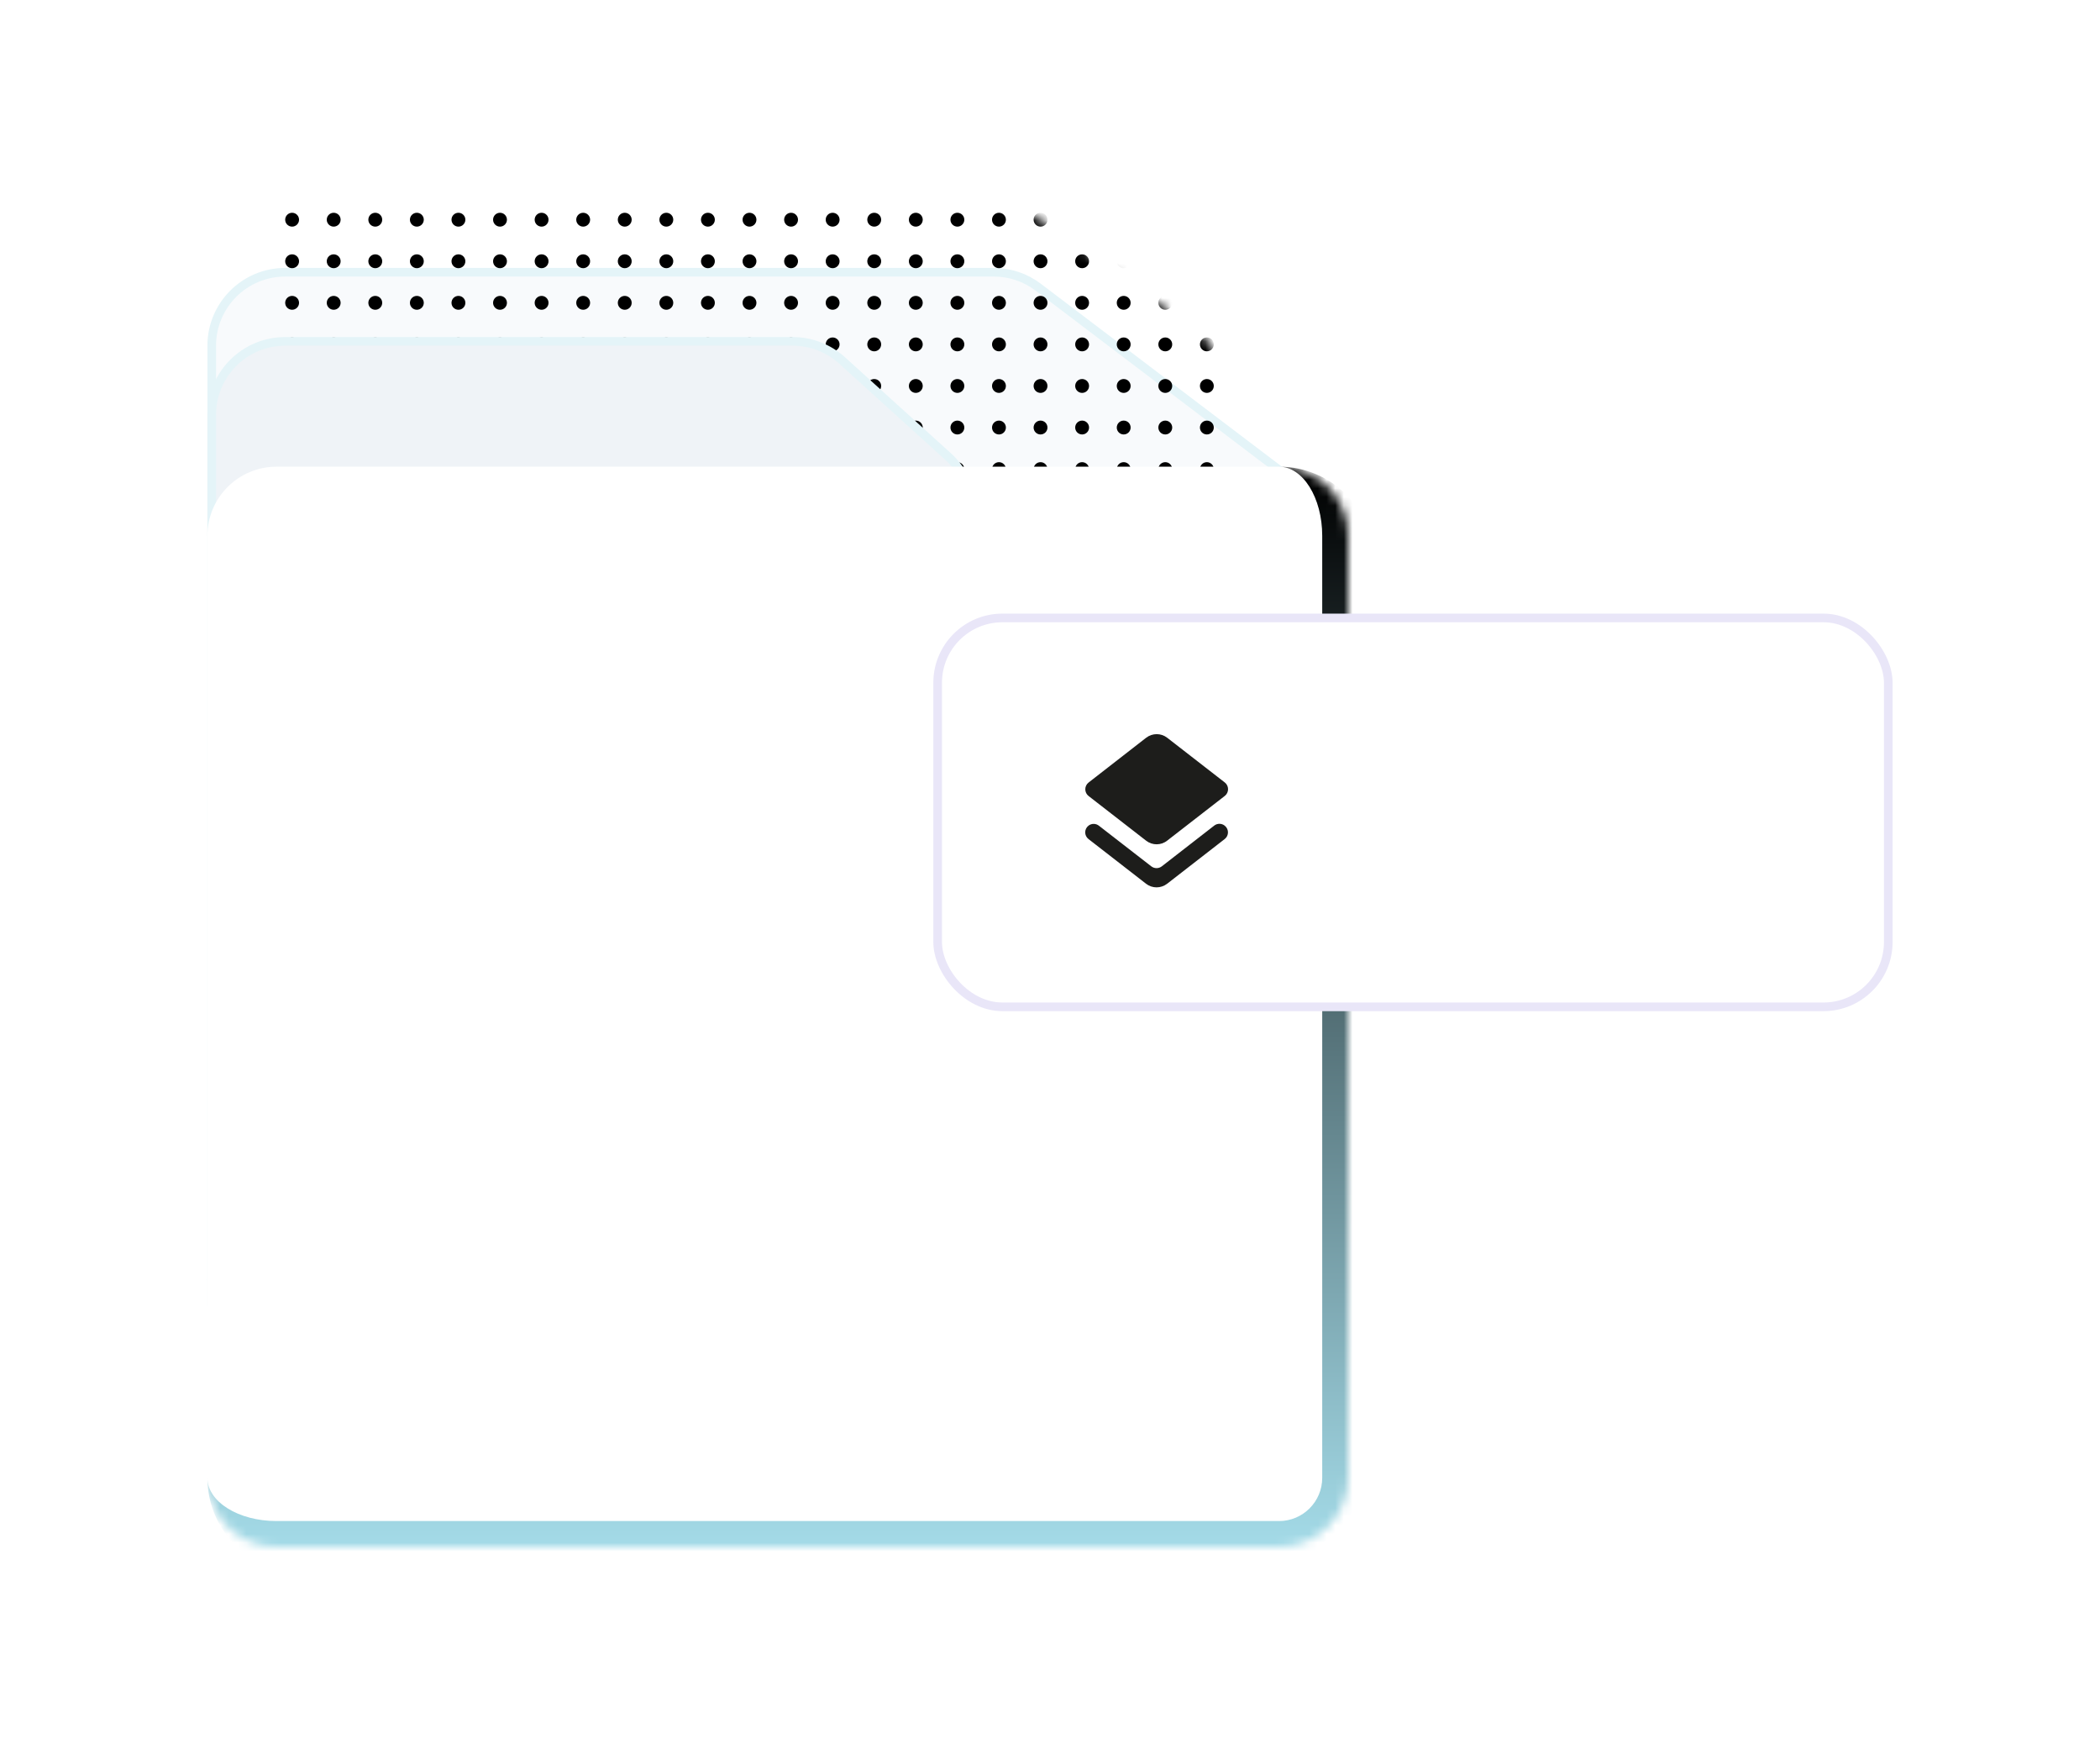 <svg width="243" height="203" viewBox="0 0 243 203" fill="none" xmlns="http://www.w3.org/2000/svg">
<g filter="url(#filter0_d_477_37067)">
<path d="M120.134 21.228L148.482 42.734L141.639 136.618C141.316 141.061 137.617 144.5 133.162 144.5H33C28.306 144.5 24.5 140.694 24.5 136V28C24.5 23.306 28.306 19.5 33 19.5H114.996C116.852 19.5 118.656 20.107 120.134 21.228Z" fill="#F8FAFC" stroke="#E4F4F8"/>
<mask id="mask0_477_37067" style="mask-type:alpha" maskUnits="userSpaceOnUse" x="24" y="12" width="118" height="126">
<path d="M120.743 13.668L138.219 26.109C140.591 27.797 142 30.529 142 33.441V129C142 133.971 137.971 138 133 138H33C28.029 138 24 133.971 24 129V21C24 16.029 28.029 12 33 12H115.524C117.395 12 119.219 12.583 120.743 13.668Z" fill="#F8FAFC"/>
</mask>
<g mask="url(#mask0_477_37067)">
<ellipse cx="33.802" cy="51.897" rx="0.802" ry="0.802" fill="black"/>
<ellipse cx="120.405" cy="51.897" rx="0.802" ry="0.802" fill="black"/>
<ellipse cx="33.802" cy="56.706" rx="0.802" ry="0.802" fill="black"/>
<ellipse cx="120.405" cy="56.706" rx="0.802" ry="0.802" fill="black"/>
<ellipse cx="38.613" cy="51.897" rx="0.802" ry="0.802" fill="black"/>
<ellipse cx="125.217" cy="51.897" rx="0.802" ry="0.802" fill="black"/>
<ellipse cx="38.613" cy="56.706" rx="0.802" ry="0.802" fill="black"/>
<ellipse cx="125.217" cy="56.706" rx="0.802" ry="0.802" fill="black"/>
<ellipse cx="43.425" cy="51.897" rx="0.802" ry="0.802" fill="black"/>
<ellipse cx="130.028" cy="51.897" rx="0.802" ry="0.802" fill="black"/>
<ellipse cx="43.425" cy="56.706" rx="0.802" ry="0.802" fill="black"/>
<ellipse cx="130.028" cy="56.706" rx="0.802" ry="0.802" fill="black"/>
<ellipse cx="48.236" cy="51.897" rx="0.802" ry="0.802" fill="black"/>
<ellipse cx="134.84" cy="51.897" rx="0.802" ry="0.802" fill="black"/>
<ellipse cx="48.236" cy="56.706" rx="0.802" ry="0.802" fill="black"/>
<ellipse cx="134.84" cy="56.706" rx="0.802" ry="0.802" fill="black"/>
<ellipse cx="53.047" cy="51.897" rx="0.802" ry="0.802" fill="black"/>
<ellipse cx="139.651" cy="51.897" rx="0.802" ry="0.802" fill="black"/>
<ellipse cx="53.047" cy="56.706" rx="0.802" ry="0.802" fill="black"/>
<ellipse cx="139.651" cy="56.706" rx="0.802" ry="0.802" fill="black"/>
<ellipse cx="57.858" cy="51.897" rx="0.802" ry="0.802" fill="black"/>
<ellipse cx="57.858" cy="56.706" rx="0.802" ry="0.802" fill="black"/>
<ellipse cx="62.67" cy="51.897" rx="0.802" ry="0.802" fill="black"/>
<ellipse cx="62.67" cy="56.706" rx="0.802" ry="0.802" fill="black"/>
<ellipse cx="67.482" cy="51.897" rx="0.802" ry="0.802" fill="black"/>
<ellipse cx="67.482" cy="56.706" rx="0.802" ry="0.802" fill="black"/>
<ellipse cx="72.292" cy="51.897" rx="0.802" ry="0.802" fill="black"/>
<ellipse cx="72.292" cy="56.706" rx="0.802" ry="0.802" fill="black"/>
<ellipse cx="77.104" cy="51.897" rx="0.802" ry="0.802" fill="black"/>
<ellipse cx="77.104" cy="56.706" rx="0.802" ry="0.802" fill="black"/>
<ellipse cx="81.915" cy="51.897" rx="0.802" ry="0.802" fill="black"/>
<ellipse cx="81.915" cy="56.706" rx="0.802" ry="0.802" fill="black"/>
<ellipse cx="86.727" cy="51.897" rx="0.802" ry="0.802" fill="black"/>
<ellipse cx="86.727" cy="56.706" rx="0.802" ry="0.802" fill="black"/>
<ellipse cx="91.538" cy="51.897" rx="0.802" ry="0.802" fill="black"/>
<ellipse cx="91.538" cy="56.706" rx="0.802" ry="0.802" fill="black"/>
<ellipse cx="96.349" cy="51.897" rx="0.802" ry="0.802" fill="black"/>
<ellipse cx="96.349" cy="56.706" rx="0.802" ry="0.802" fill="black"/>
<ellipse cx="101.16" cy="51.897" rx="0.802" ry="0.802" fill="black"/>
<ellipse cx="101.16" cy="56.706" rx="0.802" ry="0.802" fill="black"/>
<ellipse cx="105.972" cy="51.897" rx="0.802" ry="0.802" fill="black"/>
<ellipse cx="105.972" cy="56.706" rx="0.802" ry="0.802" fill="black"/>
<ellipse cx="110.783" cy="51.897" rx="0.802" ry="0.802" fill="black"/>
<ellipse cx="110.783" cy="56.706" rx="0.802" ry="0.802" fill="black"/>
<ellipse cx="115.594" cy="51.897" rx="0.802" ry="0.802" fill="black"/>
<ellipse cx="115.594" cy="56.706" rx="0.802" ry="0.802" fill="black"/>
<ellipse cx="33.802" cy="61.516" rx="0.802" ry="0.802" fill="black"/>
<ellipse cx="120.405" cy="61.516" rx="0.802" ry="0.802" fill="black"/>
<ellipse cx="33.802" cy="66.325" rx="0.802" ry="0.802" fill="black"/>
<ellipse cx="120.405" cy="66.325" rx="0.802" ry="0.802" fill="black"/>
<ellipse cx="38.613" cy="61.516" rx="0.802" ry="0.802" fill="black"/>
<ellipse cx="125.217" cy="61.516" rx="0.802" ry="0.802" fill="black"/>
<ellipse cx="38.613" cy="66.325" rx="0.802" ry="0.802" fill="black"/>
<ellipse cx="125.217" cy="66.325" rx="0.802" ry="0.802" fill="black"/>
<ellipse cx="43.425" cy="61.516" rx="0.802" ry="0.802" fill="black"/>
<ellipse cx="130.028" cy="61.516" rx="0.802" ry="0.802" fill="black"/>
<ellipse cx="43.425" cy="66.325" rx="0.802" ry="0.802" fill="black"/>
<ellipse cx="130.028" cy="66.325" rx="0.802" ry="0.802" fill="black"/>
<ellipse cx="48.236" cy="61.516" rx="0.802" ry="0.802" fill="black"/>
<ellipse cx="134.84" cy="61.516" rx="0.802" ry="0.802" fill="black"/>
<ellipse cx="48.236" cy="66.325" rx="0.802" ry="0.802" fill="black"/>
<ellipse cx="134.84" cy="66.325" rx="0.802" ry="0.802" fill="black"/>
<ellipse cx="53.047" cy="61.516" rx="0.802" ry="0.802" fill="black"/>
<ellipse cx="139.651" cy="61.516" rx="0.802" ry="0.802" fill="black"/>
<ellipse cx="53.047" cy="66.325" rx="0.802" ry="0.802" fill="black"/>
<ellipse cx="139.651" cy="66.325" rx="0.802" ry="0.802" fill="black"/>
<ellipse cx="57.858" cy="61.516" rx="0.802" ry="0.802" fill="black"/>
<ellipse cx="57.858" cy="66.325" rx="0.802" ry="0.802" fill="black"/>
<ellipse cx="62.67" cy="61.516" rx="0.802" ry="0.802" fill="black"/>
<ellipse cx="62.67" cy="66.325" rx="0.802" ry="0.802" fill="black"/>
<ellipse cx="67.482" cy="61.516" rx="0.802" ry="0.802" fill="black"/>
<ellipse cx="67.482" cy="66.325" rx="0.802" ry="0.802" fill="black"/>
<ellipse cx="72.292" cy="61.516" rx="0.802" ry="0.802" fill="black"/>
<ellipse cx="72.292" cy="66.325" rx="0.802" ry="0.802" fill="black"/>
<ellipse cx="77.104" cy="61.516" rx="0.802" ry="0.802" fill="black"/>
<ellipse cx="77.104" cy="66.325" rx="0.802" ry="0.802" fill="black"/>
<ellipse cx="81.915" cy="61.516" rx="0.802" ry="0.802" fill="black"/>
<ellipse cx="81.915" cy="66.325" rx="0.802" ry="0.802" fill="black"/>
<ellipse cx="86.727" cy="61.516" rx="0.802" ry="0.802" fill="black"/>
<ellipse cx="86.727" cy="66.325" rx="0.802" ry="0.802" fill="black"/>
<ellipse cx="91.538" cy="61.516" rx="0.802" ry="0.802" fill="black"/>
<ellipse cx="91.538" cy="66.325" rx="0.802" ry="0.802" fill="black"/>
<ellipse cx="96.349" cy="61.516" rx="0.802" ry="0.802" fill="black"/>
<ellipse cx="96.349" cy="66.325" rx="0.802" ry="0.802" fill="black"/>
<ellipse cx="101.16" cy="61.516" rx="0.802" ry="0.802" fill="black"/>
<ellipse cx="101.16" cy="66.325" rx="0.802" ry="0.802" fill="black"/>
<ellipse cx="105.972" cy="61.516" rx="0.802" ry="0.802" fill="black"/>
<ellipse cx="105.972" cy="66.325" rx="0.802" ry="0.802" fill="black"/>
<ellipse cx="110.783" cy="61.516" rx="0.802" ry="0.802" fill="black"/>
<ellipse cx="110.783" cy="66.325" rx="0.802" ry="0.802" fill="black"/>
<ellipse cx="115.594" cy="61.516" rx="0.802" ry="0.802" fill="black"/>
<ellipse cx="115.594" cy="66.325" rx="0.802" ry="0.802" fill="black"/>
<ellipse cx="33.802" cy="13.421" rx="0.802" ry="0.802" fill="black"/>
<ellipse cx="120.405" cy="13.421" rx="0.802" ry="0.802" fill="black"/>
<ellipse cx="33.802" cy="18.23" rx="0.802" ry="0.802" fill="black"/>
<ellipse cx="120.405" cy="18.23" rx="0.802" ry="0.802" fill="black"/>
<ellipse cx="38.613" cy="13.421" rx="0.802" ry="0.802" fill="black"/>
<ellipse cx="125.217" cy="13.421" rx="0.802" ry="0.802" fill="black"/>
<ellipse cx="38.613" cy="18.23" rx="0.802" ry="0.802" fill="black"/>
<ellipse cx="125.217" cy="18.23" rx="0.802" ry="0.802" fill="black"/>
<ellipse cx="43.425" cy="13.421" rx="0.802" ry="0.802" fill="black"/>
<ellipse cx="130.028" cy="13.421" rx="0.802" ry="0.802" fill="black"/>
<ellipse cx="43.425" cy="18.23" rx="0.802" ry="0.802" fill="black"/>
<ellipse cx="130.028" cy="18.23" rx="0.802" ry="0.802" fill="black"/>
<ellipse cx="48.236" cy="13.421" rx="0.802" ry="0.802" fill="black"/>
<ellipse cx="134.84" cy="13.421" rx="0.802" ry="0.802" fill="black"/>
<ellipse cx="48.236" cy="18.23" rx="0.802" ry="0.802" fill="black"/>
<ellipse cx="134.84" cy="18.23" rx="0.802" ry="0.802" fill="black"/>
<ellipse cx="53.047" cy="13.421" rx="0.802" ry="0.802" fill="black"/>
<ellipse cx="139.651" cy="13.421" rx="0.802" ry="0.802" fill="black"/>
<ellipse cx="53.047" cy="18.23" rx="0.802" ry="0.802" fill="black"/>
<ellipse cx="139.651" cy="18.23" rx="0.802" ry="0.802" fill="black"/>
<ellipse cx="57.858" cy="13.421" rx="0.802" ry="0.802" fill="black"/>
<ellipse cx="57.858" cy="18.23" rx="0.802" ry="0.802" fill="black"/>
<ellipse cx="33.802" cy="71.135" rx="0.802" ry="0.802" fill="black"/>
<ellipse cx="120.405" cy="71.135" rx="0.802" ry="0.802" fill="black"/>
<ellipse cx="33.802" cy="75.944" rx="0.802" ry="0.802" fill="black"/>
<ellipse cx="120.405" cy="75.944" rx="0.802" ry="0.802" fill="black"/>
<ellipse cx="38.613" cy="71.135" rx="0.802" ry="0.802" fill="black"/>
<ellipse cx="125.217" cy="71.135" rx="0.802" ry="0.802" fill="black"/>
<ellipse cx="38.613" cy="75.944" rx="0.802" ry="0.802" fill="black"/>
<ellipse cx="125.217" cy="75.944" rx="0.802" ry="0.802" fill="black"/>
<ellipse cx="43.425" cy="71.135" rx="0.802" ry="0.802" fill="black"/>
<ellipse cx="130.028" cy="71.135" rx="0.802" ry="0.802" fill="black"/>
<ellipse cx="43.425" cy="75.944" rx="0.802" ry="0.802" fill="black"/>
<ellipse cx="130.028" cy="75.944" rx="0.802" ry="0.802" fill="black"/>
<ellipse cx="48.236" cy="71.135" rx="0.802" ry="0.802" fill="black"/>
<ellipse cx="134.84" cy="71.135" rx="0.802" ry="0.802" fill="black"/>
<ellipse cx="48.236" cy="75.944" rx="0.802" ry="0.802" fill="black"/>
<ellipse cx="134.84" cy="75.944" rx="0.802" ry="0.802" fill="black"/>
<ellipse cx="53.047" cy="71.135" rx="0.802" ry="0.802" fill="black"/>
<ellipse cx="139.651" cy="71.135" rx="0.802" ry="0.802" fill="black"/>
<ellipse cx="53.047" cy="75.944" rx="0.802" ry="0.802" fill="black"/>
<ellipse cx="139.651" cy="75.944" rx="0.802" ry="0.802" fill="black"/>
<ellipse cx="57.858" cy="71.135" rx="0.802" ry="0.802" fill="black"/>
<ellipse cx="57.858" cy="75.944" rx="0.802" ry="0.802" fill="black"/>
<ellipse cx="62.67" cy="13.421" rx="0.802" ry="0.802" fill="black"/>
<ellipse cx="62.67" cy="18.23" rx="0.802" ry="0.802" fill="black"/>
<ellipse cx="67.482" cy="13.421" rx="0.802" ry="0.802" fill="black"/>
<ellipse cx="67.482" cy="18.23" rx="0.802" ry="0.802" fill="black"/>
<ellipse cx="72.292" cy="13.421" rx="0.802" ry="0.802" fill="black"/>
<ellipse cx="72.292" cy="18.23" rx="0.802" ry="0.802" fill="black"/>
<ellipse cx="77.104" cy="13.421" rx="0.802" ry="0.802" fill="black"/>
<ellipse cx="77.104" cy="18.23" rx="0.802" ry="0.802" fill="black"/>
<ellipse cx="81.915" cy="13.421" rx="0.802" ry="0.802" fill="black"/>
<ellipse cx="81.915" cy="18.23" rx="0.802" ry="0.802" fill="black"/>
<ellipse cx="86.727" cy="13.421" rx="0.802" ry="0.802" fill="black"/>
<ellipse cx="86.727" cy="18.23" rx="0.802" ry="0.802" fill="black"/>
<ellipse cx="62.67" cy="71.135" rx="0.802" ry="0.802" fill="black"/>
<ellipse cx="62.67" cy="75.944" rx="0.802" ry="0.802" fill="black"/>
<ellipse cx="67.482" cy="71.135" rx="0.802" ry="0.802" fill="black"/>
<ellipse cx="67.482" cy="75.944" rx="0.802" ry="0.802" fill="black"/>
<ellipse cx="72.292" cy="71.135" rx="0.802" ry="0.802" fill="black"/>
<ellipse cx="72.292" cy="75.944" rx="0.802" ry="0.802" fill="black"/>
<ellipse cx="77.104" cy="71.135" rx="0.802" ry="0.802" fill="black"/>
<ellipse cx="77.104" cy="75.944" rx="0.802" ry="0.802" fill="black"/>
<ellipse cx="81.915" cy="71.135" rx="0.802" ry="0.802" fill="black"/>
<ellipse cx="81.915" cy="75.944" rx="0.802" ry="0.802" fill="black"/>
<ellipse cx="86.727" cy="71.135" rx="0.802" ry="0.802" fill="black"/>
<ellipse cx="86.727" cy="75.944" rx="0.802" ry="0.802" fill="black"/>
<ellipse cx="91.538" cy="13.421" rx="0.802" ry="0.802" fill="black"/>
<ellipse cx="91.538" cy="18.23" rx="0.802" ry="0.802" fill="black"/>
<ellipse cx="96.349" cy="13.421" rx="0.802" ry="0.802" fill="black"/>
<ellipse cx="96.349" cy="18.23" rx="0.802" ry="0.802" fill="black"/>
<ellipse cx="101.16" cy="13.421" rx="0.802" ry="0.802" fill="black"/>
<ellipse cx="101.16" cy="18.23" rx="0.802" ry="0.802" fill="black"/>
<ellipse cx="105.972" cy="13.421" rx="0.802" ry="0.802" fill="black"/>
<ellipse cx="105.972" cy="18.23" rx="0.802" ry="0.802" fill="black"/>
<ellipse cx="110.783" cy="13.421" rx="0.802" ry="0.802" fill="black"/>
<ellipse cx="110.783" cy="18.23" rx="0.802" ry="0.802" fill="black"/>
<ellipse cx="115.594" cy="13.421" rx="0.802" ry="0.802" fill="black"/>
<ellipse cx="115.594" cy="18.23" rx="0.802" ry="0.802" fill="black"/>
<ellipse cx="91.538" cy="71.135" rx="0.802" ry="0.802" fill="black"/>
<ellipse cx="91.538" cy="75.944" rx="0.802" ry="0.802" fill="black"/>
<ellipse cx="96.349" cy="71.135" rx="0.802" ry="0.802" fill="black"/>
<ellipse cx="96.349" cy="75.944" rx="0.802" ry="0.802" fill="black"/>
<ellipse cx="101.16" cy="71.135" rx="0.802" ry="0.802" fill="black"/>
<ellipse cx="101.16" cy="75.944" rx="0.802" ry="0.802" fill="black"/>
<ellipse cx="105.972" cy="71.135" rx="0.802" ry="0.802" fill="black"/>
<ellipse cx="105.972" cy="75.944" rx="0.802" ry="0.802" fill="black"/>
<ellipse cx="110.783" cy="71.135" rx="0.802" ry="0.802" fill="black"/>
<ellipse cx="110.783" cy="75.944" rx="0.802" ry="0.802" fill="black"/>
<ellipse cx="115.594" cy="71.135" rx="0.802" ry="0.802" fill="black"/>
<ellipse cx="115.594" cy="75.944" rx="0.802" ry="0.802" fill="black"/>
<ellipse cx="33.802" cy="23.04" rx="0.802" ry="0.802" fill="black"/>
<ellipse cx="120.405" cy="23.04" rx="0.802" ry="0.802" fill="black"/>
<ellipse cx="33.802" cy="27.849" rx="0.802" ry="0.802" fill="black"/>
<ellipse cx="120.405" cy="27.849" rx="0.802" ry="0.802" fill="black"/>
<ellipse cx="38.613" cy="23.04" rx="0.802" ry="0.802" fill="black"/>
<ellipse cx="125.217" cy="23.04" rx="0.802" ry="0.802" fill="black"/>
<ellipse cx="38.613" cy="27.849" rx="0.802" ry="0.802" fill="black"/>
<ellipse cx="125.217" cy="27.849" rx="0.802" ry="0.802" fill="black"/>
<ellipse cx="43.425" cy="23.04" rx="0.802" ry="0.802" fill="black"/>
<ellipse cx="130.028" cy="23.04" rx="0.802" ry="0.802" fill="black"/>
<ellipse cx="43.425" cy="27.849" rx="0.802" ry="0.802" fill="black"/>
<ellipse cx="130.028" cy="27.849" rx="0.802" ry="0.802" fill="black"/>
<ellipse cx="48.236" cy="23.04" rx="0.802" ry="0.802" fill="black"/>
<ellipse cx="134.84" cy="23.04" rx="0.802" ry="0.802" fill="black"/>
<ellipse cx="48.236" cy="27.849" rx="0.802" ry="0.802" fill="black"/>
<ellipse cx="134.84" cy="27.849" rx="0.802" ry="0.802" fill="black"/>
<ellipse cx="53.047" cy="23.04" rx="0.802" ry="0.802" fill="black"/>
<ellipse cx="139.651" cy="23.04" rx="0.802" ry="0.802" fill="black"/>
<ellipse cx="53.047" cy="27.849" rx="0.802" ry="0.802" fill="black"/>
<ellipse cx="139.651" cy="27.849" rx="0.802" ry="0.802" fill="black"/>
<ellipse cx="57.858" cy="23.04" rx="0.802" ry="0.802" fill="black"/>
<ellipse cx="57.858" cy="27.849" rx="0.802" ry="0.802" fill="black"/>
<ellipse cx="33.802" cy="80.754" rx="0.802" ry="0.802" fill="black"/>
<ellipse cx="120.405" cy="80.754" rx="0.802" ry="0.802" fill="black"/>
<ellipse cx="33.802" cy="85.563" rx="0.802" ry="0.802" fill="black"/>
<ellipse cx="120.405" cy="85.563" rx="0.802" ry="0.802" fill="black"/>
<ellipse cx="38.613" cy="80.754" rx="0.802" ry="0.802" fill="black"/>
<ellipse cx="125.217" cy="80.754" rx="0.802" ry="0.802" fill="black"/>
<ellipse cx="38.613" cy="85.563" rx="0.802" ry="0.802" fill="black"/>
<ellipse cx="125.217" cy="85.563" rx="0.802" ry="0.802" fill="black"/>
<ellipse cx="43.425" cy="80.754" rx="0.802" ry="0.802" fill="black"/>
<ellipse cx="130.028" cy="80.754" rx="0.802" ry="0.802" fill="black"/>
<ellipse cx="43.425" cy="85.563" rx="0.802" ry="0.802" fill="black"/>
<ellipse cx="130.028" cy="85.563" rx="0.802" ry="0.802" fill="black"/>
<ellipse cx="48.236" cy="80.754" rx="0.802" ry="0.802" fill="black"/>
<ellipse cx="134.84" cy="80.754" rx="0.802" ry="0.802" fill="black"/>
<ellipse cx="48.236" cy="85.563" rx="0.802" ry="0.802" fill="black"/>
<ellipse cx="134.84" cy="85.563" rx="0.802" ry="0.802" fill="black"/>
<ellipse cx="53.047" cy="80.754" rx="0.802" ry="0.802" fill="black"/>
<ellipse cx="139.651" cy="80.754" rx="0.802" ry="0.802" fill="black"/>
<ellipse cx="53.047" cy="85.563" rx="0.802" ry="0.802" fill="black"/>
<ellipse cx="139.651" cy="85.563" rx="0.802" ry="0.802" fill="black"/>
<ellipse cx="57.858" cy="80.754" rx="0.802" ry="0.802" fill="black"/>
<ellipse cx="57.858" cy="85.563" rx="0.802" ry="0.802" fill="black"/>
<ellipse cx="62.67" cy="23.04" rx="0.802" ry="0.802" fill="black"/>
<ellipse cx="62.67" cy="27.849" rx="0.802" ry="0.802" fill="black"/>
<ellipse cx="67.482" cy="23.04" rx="0.802" ry="0.802" fill="black"/>
<ellipse cx="67.482" cy="27.849" rx="0.802" ry="0.802" fill="black"/>
<ellipse cx="72.292" cy="23.04" rx="0.802" ry="0.802" fill="black"/>
<ellipse cx="72.292" cy="27.849" rx="0.802" ry="0.802" fill="black"/>
<ellipse cx="77.104" cy="23.04" rx="0.802" ry="0.802" fill="black"/>
<ellipse cx="77.104" cy="27.849" rx="0.802" ry="0.802" fill="black"/>
<ellipse cx="81.915" cy="23.04" rx="0.802" ry="0.802" fill="black"/>
<ellipse cx="81.915" cy="27.849" rx="0.802" ry="0.802" fill="black"/>
<ellipse cx="86.727" cy="23.04" rx="0.802" ry="0.802" fill="black"/>
<ellipse cx="86.727" cy="27.849" rx="0.802" ry="0.802" fill="black"/>
<ellipse cx="62.67" cy="80.754" rx="0.802" ry="0.802" fill="black"/>
<ellipse cx="62.67" cy="85.563" rx="0.802" ry="0.802" fill="black"/>
<ellipse cx="67.482" cy="80.754" rx="0.802" ry="0.802" fill="black"/>
<ellipse cx="67.482" cy="85.563" rx="0.802" ry="0.802" fill="black"/>
<ellipse cx="72.292" cy="80.754" rx="0.802" ry="0.802" fill="black"/>
<ellipse cx="72.292" cy="85.563" rx="0.802" ry="0.802" fill="black"/>
<ellipse cx="77.104" cy="80.754" rx="0.802" ry="0.802" fill="black"/>
<ellipse cx="77.104" cy="85.563" rx="0.802" ry="0.802" fill="black"/>
<ellipse cx="81.915" cy="80.754" rx="0.802" ry="0.802" fill="black"/>
<ellipse cx="81.915" cy="85.563" rx="0.802" ry="0.802" fill="black"/>
<ellipse cx="86.727" cy="80.754" rx="0.802" ry="0.802" fill="black"/>
<ellipse cx="86.727" cy="85.563" rx="0.802" ry="0.802" fill="black"/>
<ellipse cx="91.538" cy="23.04" rx="0.802" ry="0.802" fill="black"/>
<ellipse cx="91.538" cy="27.849" rx="0.802" ry="0.802" fill="black"/>
<ellipse cx="96.349" cy="23.04" rx="0.802" ry="0.802" fill="black"/>
<ellipse cx="96.349" cy="27.849" rx="0.802" ry="0.802" fill="black"/>
<ellipse cx="101.16" cy="23.04" rx="0.802" ry="0.802" fill="black"/>
<ellipse cx="101.16" cy="27.849" rx="0.802" ry="0.802" fill="black"/>
<ellipse cx="105.972" cy="23.04" rx="0.802" ry="0.802" fill="black"/>
<ellipse cx="105.972" cy="27.849" rx="0.802" ry="0.802" fill="black"/>
<ellipse cx="110.783" cy="23.04" rx="0.802" ry="0.802" fill="black"/>
<ellipse cx="110.783" cy="27.849" rx="0.802" ry="0.802" fill="black"/>
<ellipse cx="115.594" cy="23.04" rx="0.802" ry="0.802" fill="black"/>
<ellipse cx="115.594" cy="27.849" rx="0.802" ry="0.802" fill="black"/>
<ellipse cx="91.538" cy="80.754" rx="0.802" ry="0.802" fill="black"/>
<ellipse cx="91.538" cy="85.563" rx="0.802" ry="0.802" fill="black"/>
<ellipse cx="96.349" cy="80.754" rx="0.802" ry="0.802" fill="black"/>
<ellipse cx="96.349" cy="85.563" rx="0.802" ry="0.802" fill="black"/>
<ellipse cx="101.16" cy="80.754" rx="0.802" ry="0.802" fill="black"/>
<ellipse cx="101.16" cy="85.563" rx="0.802" ry="0.802" fill="black"/>
<ellipse cx="105.972" cy="80.754" rx="0.802" ry="0.802" fill="black"/>
<ellipse cx="105.972" cy="85.563" rx="0.802" ry="0.802" fill="black"/>
<ellipse cx="110.783" cy="80.754" rx="0.802" ry="0.802" fill="black"/>
<ellipse cx="110.783" cy="85.563" rx="0.802" ry="0.802" fill="black"/>
<ellipse cx="115.594" cy="80.754" rx="0.802" ry="0.802" fill="black"/>
<ellipse cx="115.594" cy="85.563" rx="0.802" ry="0.802" fill="black"/>
<ellipse cx="33.802" cy="32.659" rx="0.802" ry="0.802" fill="black"/>
<ellipse cx="120.405" cy="32.659" rx="0.802" ry="0.802" fill="black"/>
<ellipse cx="33.802" cy="37.469" rx="0.802" ry="0.802" fill="black"/>
<ellipse cx="120.405" cy="37.469" rx="0.802" ry="0.802" fill="black"/>
<ellipse cx="38.613" cy="32.659" rx="0.802" ry="0.802" fill="black"/>
<ellipse cx="125.217" cy="32.659" rx="0.802" ry="0.802" fill="black"/>
<ellipse cx="38.613" cy="37.469" rx="0.802" ry="0.802" fill="black"/>
<ellipse cx="125.217" cy="37.469" rx="0.802" ry="0.802" fill="black"/>
<ellipse cx="43.425" cy="32.659" rx="0.802" ry="0.802" fill="black"/>
<ellipse cx="130.028" cy="32.659" rx="0.802" ry="0.802" fill="black"/>
<ellipse cx="43.425" cy="37.469" rx="0.802" ry="0.802" fill="black"/>
<ellipse cx="130.028" cy="37.469" rx="0.802" ry="0.802" fill="black"/>
<ellipse cx="48.236" cy="32.659" rx="0.802" ry="0.802" fill="black"/>
<ellipse cx="134.84" cy="32.659" rx="0.802" ry="0.802" fill="black"/>
<ellipse cx="48.236" cy="37.469" rx="0.802" ry="0.802" fill="black"/>
<ellipse cx="134.84" cy="37.469" rx="0.802" ry="0.802" fill="black"/>
<ellipse cx="53.047" cy="32.659" rx="0.802" ry="0.802" fill="black"/>
<ellipse cx="139.651" cy="32.659" rx="0.802" ry="0.802" fill="black"/>
<ellipse cx="53.047" cy="37.469" rx="0.802" ry="0.802" fill="black"/>
<ellipse cx="139.651" cy="37.469" rx="0.802" ry="0.802" fill="black"/>
<ellipse cx="57.858" cy="32.659" rx="0.802" ry="0.802" fill="black"/>
<ellipse cx="57.858" cy="37.469" rx="0.802" ry="0.802" fill="black"/>
<ellipse cx="33.802" cy="90.373" rx="0.802" ry="0.802" fill="black"/>
<ellipse cx="120.405" cy="90.373" rx="0.802" ry="0.802" fill="black"/>
<ellipse cx="33.802" cy="95.182" rx="0.802" ry="0.802" fill="black"/>
<ellipse cx="120.405" cy="95.182" rx="0.802" ry="0.802" fill="black"/>
<ellipse cx="38.613" cy="90.373" rx="0.802" ry="0.802" fill="black"/>
<ellipse cx="125.217" cy="90.373" rx="0.802" ry="0.802" fill="black"/>
<ellipse cx="38.613" cy="95.182" rx="0.802" ry="0.802" fill="black"/>
<ellipse cx="125.217" cy="95.182" rx="0.802" ry="0.802" fill="black"/>
<ellipse cx="43.425" cy="90.373" rx="0.802" ry="0.802" fill="black"/>
<ellipse cx="130.028" cy="90.373" rx="0.802" ry="0.802" fill="black"/>
<ellipse cx="43.425" cy="95.182" rx="0.802" ry="0.802" fill="black"/>
<ellipse cx="130.028" cy="95.182" rx="0.802" ry="0.802" fill="black"/>
<ellipse cx="48.236" cy="90.373" rx="0.802" ry="0.802" fill="black"/>
<ellipse cx="134.84" cy="90.373" rx="0.802" ry="0.802" fill="black"/>
<ellipse cx="48.236" cy="95.182" rx="0.802" ry="0.802" fill="black"/>
<ellipse cx="134.84" cy="95.182" rx="0.802" ry="0.802" fill="black"/>
<ellipse cx="53.047" cy="90.373" rx="0.802" ry="0.802" fill="black"/>
<ellipse cx="139.651" cy="90.373" rx="0.802" ry="0.802" fill="black"/>
<ellipse cx="53.047" cy="95.182" rx="0.802" ry="0.802" fill="black"/>
<ellipse cx="139.651" cy="95.182" rx="0.802" ry="0.802" fill="black"/>
<ellipse cx="57.858" cy="90.373" rx="0.802" ry="0.802" fill="black"/>
<ellipse cx="57.858" cy="95.182" rx="0.802" ry="0.802" fill="black"/>
<ellipse cx="62.67" cy="32.659" rx="0.802" ry="0.802" fill="black"/>
<ellipse cx="62.67" cy="37.469" rx="0.802" ry="0.802" fill="black"/>
<ellipse cx="67.482" cy="32.659" rx="0.802" ry="0.802" fill="black"/>
<ellipse cx="67.482" cy="37.469" rx="0.802" ry="0.802" fill="black"/>
<ellipse cx="72.292" cy="32.659" rx="0.802" ry="0.802" fill="black"/>
<ellipse cx="72.292" cy="37.469" rx="0.802" ry="0.802" fill="black"/>
<ellipse cx="77.104" cy="32.659" rx="0.802" ry="0.802" fill="black"/>
<ellipse cx="77.104" cy="37.469" rx="0.802" ry="0.802" fill="black"/>
<ellipse cx="81.915" cy="32.659" rx="0.802" ry="0.802" fill="black"/>
<ellipse cx="81.915" cy="37.469" rx="0.802" ry="0.802" fill="black"/>
<ellipse cx="86.727" cy="32.659" rx="0.802" ry="0.802" fill="black"/>
<ellipse cx="86.727" cy="37.469" rx="0.802" ry="0.802" fill="black"/>
<ellipse cx="62.67" cy="90.373" rx="0.802" ry="0.802" fill="black"/>
<ellipse cx="62.67" cy="95.182" rx="0.802" ry="0.802" fill="black"/>
<ellipse cx="67.482" cy="90.373" rx="0.802" ry="0.802" fill="black"/>
<ellipse cx="67.482" cy="95.182" rx="0.802" ry="0.802" fill="black"/>
<ellipse cx="72.292" cy="90.373" rx="0.802" ry="0.802" fill="black"/>
<ellipse cx="72.292" cy="95.182" rx="0.802" ry="0.802" fill="black"/>
<ellipse cx="77.104" cy="90.373" rx="0.802" ry="0.802" fill="black"/>
<ellipse cx="77.104" cy="95.182" rx="0.802" ry="0.802" fill="black"/>
<ellipse cx="81.915" cy="90.373" rx="0.802" ry="0.802" fill="black"/>
<ellipse cx="81.915" cy="95.182" rx="0.802" ry="0.802" fill="black"/>
<ellipse cx="86.727" cy="90.373" rx="0.802" ry="0.802" fill="black"/>
<ellipse cx="86.727" cy="95.182" rx="0.802" ry="0.802" fill="black"/>
<ellipse cx="91.538" cy="32.659" rx="0.802" ry="0.802" fill="black"/>
<ellipse cx="91.538" cy="37.469" rx="0.802" ry="0.802" fill="black"/>
<ellipse cx="96.349" cy="32.659" rx="0.802" ry="0.802" fill="black"/>
<ellipse cx="96.349" cy="37.469" rx="0.802" ry="0.802" fill="black"/>
<ellipse cx="101.16" cy="32.659" rx="0.802" ry="0.802" fill="black"/>
<ellipse cx="101.16" cy="37.469" rx="0.802" ry="0.802" fill="black"/>
<ellipse cx="105.972" cy="32.659" rx="0.802" ry="0.802" fill="black"/>
<ellipse cx="105.972" cy="37.469" rx="0.802" ry="0.802" fill="black"/>
<ellipse cx="110.783" cy="32.659" rx="0.802" ry="0.802" fill="black"/>
<ellipse cx="110.783" cy="37.469" rx="0.802" ry="0.802" fill="black"/>
<ellipse cx="115.594" cy="32.659" rx="0.802" ry="0.802" fill="black"/>
<ellipse cx="115.594" cy="37.469" rx="0.802" ry="0.802" fill="black"/>
<ellipse cx="91.538" cy="90.373" rx="0.802" ry="0.802" fill="black"/>
<ellipse cx="91.538" cy="95.182" rx="0.802" ry="0.802" fill="black"/>
<ellipse cx="96.349" cy="90.373" rx="0.802" ry="0.802" fill="black"/>
<ellipse cx="96.349" cy="95.182" rx="0.802" ry="0.802" fill="black"/>
<ellipse cx="101.16" cy="90.373" rx="0.802" ry="0.802" fill="black"/>
<ellipse cx="101.16" cy="95.182" rx="0.802" ry="0.802" fill="black"/>
<ellipse cx="105.972" cy="90.373" rx="0.802" ry="0.802" fill="black"/>
<ellipse cx="105.972" cy="95.182" rx="0.802" ry="0.802" fill="black"/>
<ellipse cx="110.783" cy="90.373" rx="0.802" ry="0.802" fill="black"/>
<ellipse cx="110.783" cy="95.182" rx="0.802" ry="0.802" fill="black"/>
<ellipse cx="115.594" cy="90.373" rx="0.802" ry="0.802" fill="black"/>
<ellipse cx="115.594" cy="95.182" rx="0.802" ry="0.802" fill="black"/>
<ellipse cx="33.802" cy="42.278" rx="0.802" ry="0.802" fill="black"/>
<ellipse cx="120.405" cy="42.278" rx="0.802" ry="0.802" fill="black"/>
<ellipse cx="33.802" cy="47.087" rx="0.802" ry="0.802" fill="black"/>
<ellipse cx="120.405" cy="47.087" rx="0.802" ry="0.802" fill="black"/>
<ellipse cx="38.613" cy="42.278" rx="0.802" ry="0.802" fill="black"/>
<ellipse cx="125.217" cy="42.278" rx="0.802" ry="0.802" fill="black"/>
<ellipse cx="38.613" cy="47.087" rx="0.802" ry="0.802" fill="black"/>
<ellipse cx="125.217" cy="47.087" rx="0.802" ry="0.802" fill="black"/>
<ellipse cx="43.425" cy="42.278" rx="0.802" ry="0.802" fill="black"/>
<ellipse cx="130.028" cy="42.278" rx="0.802" ry="0.802" fill="black"/>
<ellipse cx="43.425" cy="47.087" rx="0.802" ry="0.802" fill="black"/>
<ellipse cx="130.028" cy="47.087" rx="0.802" ry="0.802" fill="black"/>
<ellipse cx="48.236" cy="42.278" rx="0.802" ry="0.802" fill="black"/>
<ellipse cx="134.84" cy="42.278" rx="0.802" ry="0.802" fill="black"/>
<ellipse cx="48.236" cy="47.087" rx="0.802" ry="0.802" fill="black"/>
<ellipse cx="134.84" cy="47.087" rx="0.802" ry="0.802" fill="black"/>
<ellipse cx="53.047" cy="42.278" rx="0.802" ry="0.802" fill="black"/>
<ellipse cx="139.651" cy="42.278" rx="0.802" ry="0.802" fill="black"/>
<ellipse cx="53.047" cy="47.087" rx="0.802" ry="0.802" fill="black"/>
<ellipse cx="139.651" cy="47.087" rx="0.802" ry="0.802" fill="black"/>
<ellipse cx="57.858" cy="42.278" rx="0.802" ry="0.802" fill="black"/>
<ellipse cx="57.858" cy="47.087" rx="0.802" ry="0.802" fill="black"/>
<ellipse cx="33.802" cy="99.992" rx="0.802" ry="0.802" fill="black"/>
<ellipse cx="120.405" cy="99.992" rx="0.802" ry="0.802" fill="black"/>
<ellipse cx="33.802" cy="104.802" rx="0.802" ry="0.802" fill="black"/>
<ellipse cx="120.405" cy="104.802" rx="0.802" ry="0.802" fill="black"/>
<ellipse cx="38.613" cy="99.992" rx="0.802" ry="0.802" fill="black"/>
<ellipse cx="125.217" cy="99.992" rx="0.802" ry="0.802" fill="black"/>
<ellipse cx="38.613" cy="104.802" rx="0.802" ry="0.802" fill="black"/>
<ellipse cx="125.217" cy="104.802" rx="0.802" ry="0.802" fill="black"/>
<ellipse cx="43.425" cy="99.992" rx="0.802" ry="0.802" fill="black"/>
<ellipse cx="130.028" cy="99.992" rx="0.802" ry="0.802" fill="black"/>
<ellipse cx="43.425" cy="104.802" rx="0.802" ry="0.802" fill="black"/>
<ellipse cx="130.028" cy="104.802" rx="0.802" ry="0.802" fill="black"/>
<ellipse cx="48.236" cy="99.992" rx="0.802" ry="0.802" fill="black"/>
<ellipse cx="134.84" cy="99.992" rx="0.802" ry="0.802" fill="black"/>
<ellipse cx="48.236" cy="104.802" rx="0.802" ry="0.802" fill="black"/>
<ellipse cx="134.84" cy="104.802" rx="0.802" ry="0.802" fill="black"/>
<ellipse cx="53.047" cy="99.992" rx="0.802" ry="0.802" fill="black"/>
<ellipse cx="139.651" cy="99.992" rx="0.802" ry="0.802" fill="black"/>
<ellipse cx="53.047" cy="104.802" rx="0.802" ry="0.802" fill="black"/>
<ellipse cx="139.651" cy="104.802" rx="0.802" ry="0.802" fill="black"/>
<ellipse cx="57.858" cy="99.992" rx="0.802" ry="0.802" fill="black"/>
<ellipse cx="57.858" cy="104.802" rx="0.802" ry="0.802" fill="black"/>
<ellipse cx="62.67" cy="42.278" rx="0.802" ry="0.802" fill="black"/>
<ellipse cx="62.67" cy="47.087" rx="0.802" ry="0.802" fill="black"/>
<ellipse cx="67.482" cy="42.278" rx="0.802" ry="0.802" fill="black"/>
<ellipse cx="67.482" cy="47.087" rx="0.802" ry="0.802" fill="black"/>
<ellipse cx="72.292" cy="42.278" rx="0.802" ry="0.802" fill="black"/>
<ellipse cx="72.292" cy="47.087" rx="0.802" ry="0.802" fill="black"/>
<ellipse cx="77.104" cy="42.278" rx="0.802" ry="0.802" fill="black"/>
<ellipse cx="77.104" cy="47.087" rx="0.802" ry="0.802" fill="black"/>
<ellipse cx="81.915" cy="42.278" rx="0.802" ry="0.802" fill="black"/>
<ellipse cx="81.915" cy="47.087" rx="0.802" ry="0.802" fill="black"/>
<ellipse cx="86.727" cy="42.278" rx="0.802" ry="0.802" fill="black"/>
<ellipse cx="86.727" cy="47.087" rx="0.802" ry="0.802" fill="black"/>
<ellipse cx="62.67" cy="99.992" rx="0.802" ry="0.802" fill="black"/>
<ellipse cx="62.67" cy="104.802" rx="0.802" ry="0.802" fill="black"/>
<ellipse cx="67.482" cy="99.992" rx="0.802" ry="0.802" fill="black"/>
<ellipse cx="67.482" cy="104.802" rx="0.802" ry="0.802" fill="black"/>
<ellipse cx="72.292" cy="99.992" rx="0.802" ry="0.802" fill="black"/>
<ellipse cx="72.292" cy="104.802" rx="0.802" ry="0.802" fill="black"/>
<ellipse cx="77.104" cy="99.992" rx="0.802" ry="0.802" fill="black"/>
<ellipse cx="77.104" cy="104.802" rx="0.802" ry="0.802" fill="black"/>
<ellipse cx="81.915" cy="99.992" rx="0.802" ry="0.802" fill="black"/>
<ellipse cx="81.915" cy="104.802" rx="0.802" ry="0.802" fill="black"/>
<ellipse cx="86.727" cy="99.992" rx="0.802" ry="0.802" fill="black"/>
<ellipse cx="86.727" cy="104.802" rx="0.802" ry="0.802" fill="black"/>
<ellipse cx="91.538" cy="42.278" rx="0.802" ry="0.802" fill="black"/>
<ellipse cx="91.538" cy="47.087" rx="0.802" ry="0.802" fill="black"/>
<ellipse cx="96.349" cy="42.278" rx="0.802" ry="0.802" fill="black"/>
<ellipse cx="96.349" cy="47.087" rx="0.802" ry="0.802" fill="black"/>
<ellipse cx="101.16" cy="42.278" rx="0.802" ry="0.802" fill="black"/>
<ellipse cx="101.16" cy="47.087" rx="0.802" ry="0.802" fill="black"/>
<ellipse cx="105.972" cy="42.278" rx="0.802" ry="0.802" fill="black"/>
<ellipse cx="105.972" cy="47.087" rx="0.802" ry="0.802" fill="black"/>
<ellipse cx="110.783" cy="42.278" rx="0.802" ry="0.802" fill="black"/>
<ellipse cx="110.783" cy="47.087" rx="0.802" ry="0.802" fill="black"/>
<ellipse cx="115.594" cy="42.278" rx="0.802" ry="0.802" fill="black"/>
<ellipse cx="115.594" cy="47.087" rx="0.802" ry="0.802" fill="black"/>
<ellipse cx="91.538" cy="99.992" rx="0.802" ry="0.802" fill="black"/>
<ellipse cx="91.538" cy="104.802" rx="0.802" ry="0.802" fill="black"/>
<ellipse cx="96.349" cy="99.992" rx="0.802" ry="0.802" fill="black"/>
<ellipse cx="96.349" cy="104.802" rx="0.802" ry="0.802" fill="black"/>
<ellipse cx="101.16" cy="99.992" rx="0.802" ry="0.802" fill="black"/>
<ellipse cx="101.16" cy="104.802" rx="0.802" ry="0.802" fill="black"/>
<ellipse cx="105.972" cy="99.992" rx="0.802" ry="0.802" fill="black"/>
<ellipse cx="105.972" cy="104.802" rx="0.802" ry="0.802" fill="black"/>
<ellipse cx="110.783" cy="99.992" rx="0.802" ry="0.802" fill="black"/>
<ellipse cx="110.783" cy="104.802" rx="0.802" ry="0.802" fill="black"/>
<ellipse cx="115.594" cy="99.992" rx="0.802" ry="0.802" fill="black"/>
<ellipse cx="115.594" cy="104.802" rx="0.802" ry="0.802" fill="black"/>
</g>
<path d="M97.437 29.702L109.708 40.825C111.486 42.436 112.5 44.723 112.5 47.123V139C112.5 143.694 108.694 147.5 104 147.5H33C28.306 147.5 24.5 143.694 24.5 139V36C24.5 31.306 28.306 27.5 33 27.5H91.728C93.838 27.5 95.873 28.285 97.437 29.702Z" fill="#EFF3F7" stroke="#E4F4F8"/>
<mask id="path-464-inside-1_477_37067" fill="white">
<path d="M24 50C24 45.582 27.582 42 32 42H148C152.418 42 156 45.582 156 50V159C156 163.418 152.418 167 148 167H32C27.582 167 24 163.418 24 159V50Z"/>
</mask>
<path d="M24 50C24 45.582 27.582 42 32 42H148C152.418 42 156 45.582 156 50V159C156 163.418 152.418 167 148 167H32C27.582 167 24 163.418 24 159V50Z" fill="white"/>
<path d="M24 42H156H24ZM159 159C159 165.075 154.075 170 148 170H35C28.925 170 24 165.075 24 159C24 161.761 27.582 164 32 164H148C150.761 164 153 161.761 153 159H159ZM24 167V42V167ZM148 42C154.075 42 159 46.925 159 53V159C159 165.075 154.075 170 148 170V164C150.761 164 153 161.761 153 159V50C153 45.582 150.761 42 148 42Z" fill="url(#paint0_linear_477_37067)" mask="url(#path-464-inside-1_477_37067)"/>
<rect x="108.5" y="59.5" width="110" height="45" rx="7.5" fill="white" stroke="#E9E6F8"/>
<path fill-rule="evenodd" clip-rule="evenodd" d="M141.727 80.094L135.058 85.271C134.347 85.832 133.341 85.832 132.631 85.281L125.962 80.104C125.458 79.71 125.458 78.942 125.962 78.548L132.631 73.361C133.351 72.81 134.347 72.81 135.058 73.361L141.727 78.539C142.23 78.932 142.23 79.7 141.727 80.094ZM133.222 88.244C133.578 88.519 134.081 88.519 134.436 88.244L140.503 83.529C140.857 83.253 141.353 83.253 141.707 83.529L141.717 83.539C142.22 83.933 142.22 84.69 141.717 85.084L135.048 90.262C134.327 90.813 133.331 90.813 132.621 90.262L125.952 85.084C125.448 84.69 125.448 83.933 125.952 83.539C126.305 83.263 126.802 83.263 127.155 83.539L133.222 88.244Z" fill="#1D1D1B"/>
</g>
<defs>
<filter id="filter0_d_477_37067" x="0" y="0" width="243" height="203" filterUnits="userSpaceOnUse" color-interpolation-filters="sRGB">
<feFlood flood-opacity="0" result="BackgroundImageFix"/>
<feColorMatrix in="SourceAlpha" type="matrix" values="0 0 0 0 0 0 0 0 0 0 0 0 0 0 0 0 0 0 127 0" result="hardAlpha"/>
<feOffset dy="12"/>
<feGaussianBlur stdDeviation="12"/>
<feComposite in2="hardAlpha" operator="out"/>
<feColorMatrix type="matrix" values="0 0 0 0 0 0 0 0 0 0 0 0 0 0 0 0 0 0 0.1 0"/>
<feBlend mode="normal" in2="BackgroundImageFix" result="effect1_dropShadow_477_37067"/>
<feBlend mode="normal" in="SourceGraphic" in2="effect1_dropShadow_477_37067" result="shape"/>
</filter>
<linearGradient id="paint0_linear_477_37067" x1="90" y1="42" x2="90" y2="167" gradientUnits="userSpaceOnUse">
<stop/>
<stop offset="1" stop-color="#A4DBE8"/>
</linearGradient>
</defs>
</svg>
